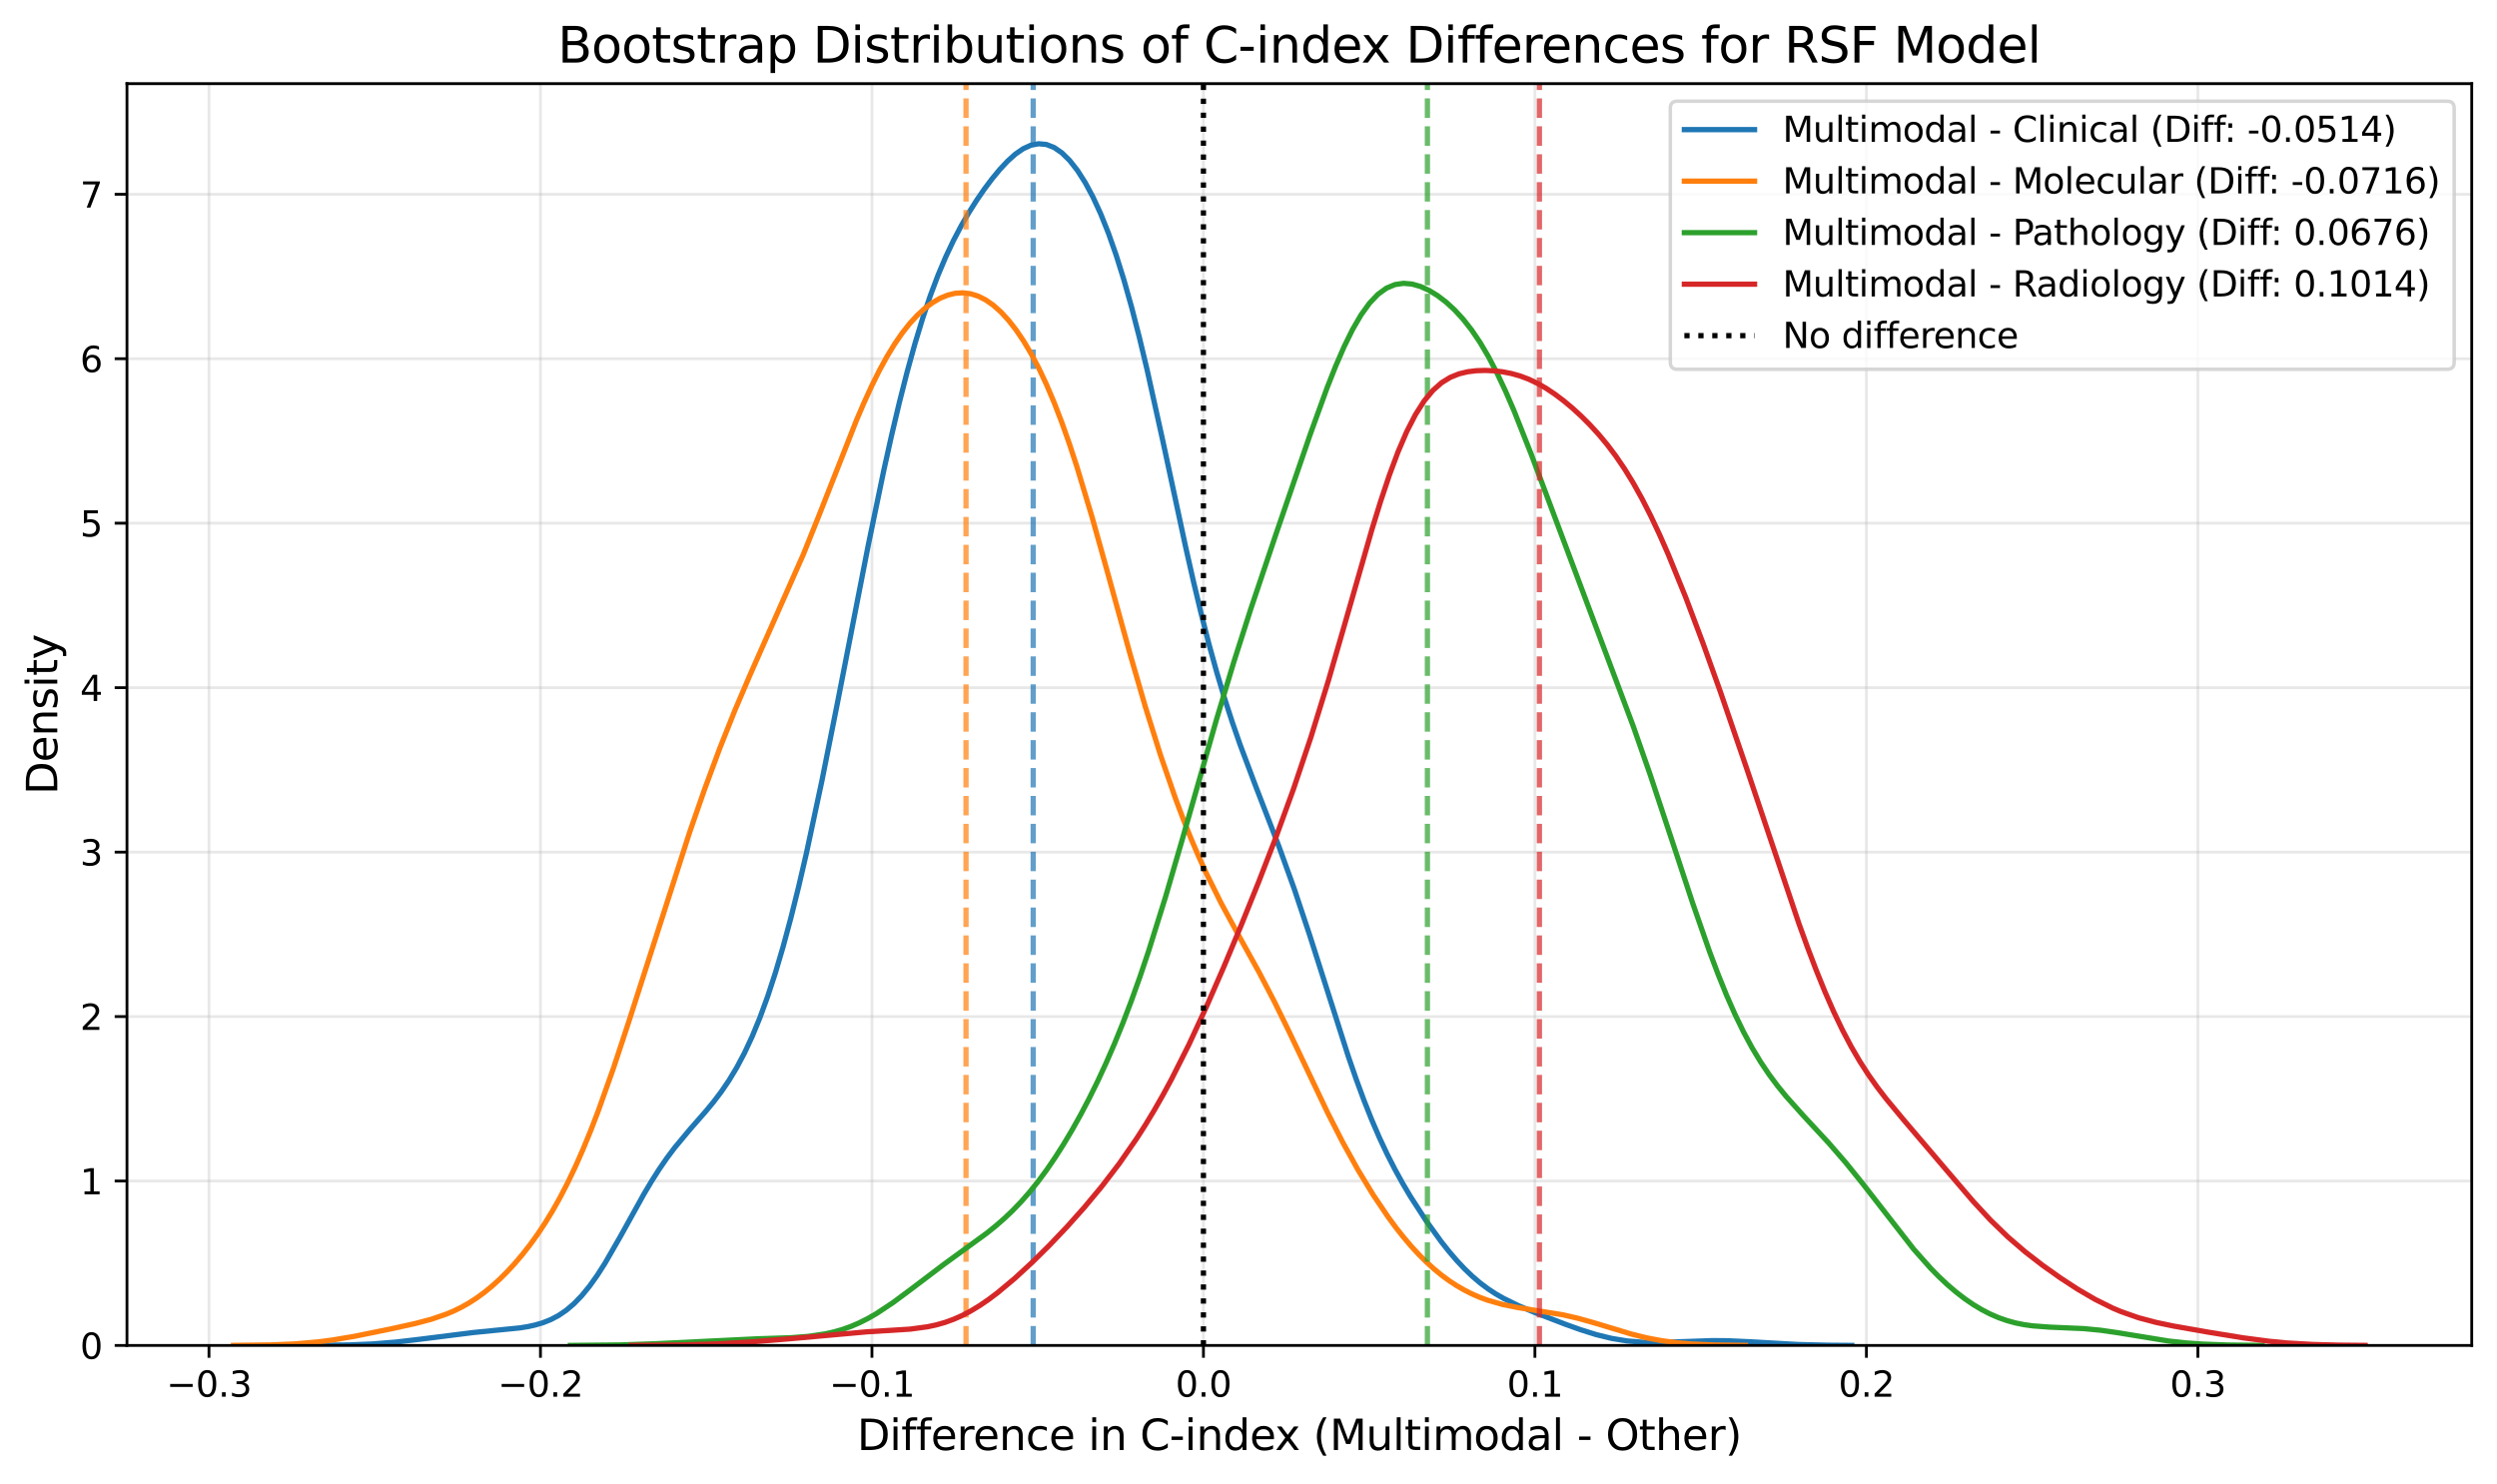 <?xml version="1.0" encoding="utf-8" standalone="no"?>
<!DOCTYPE svg PUBLIC "-//W3C//DTD SVG 1.1//EN"
  "http://www.w3.org/Graphics/SVG/1.1/DTD/svg11.dtd">
<svg xmlns:xlink="http://www.w3.org/1999/xlink" width="711.426pt" height="422.89pt" viewBox="0 0 711.426 422.89" xmlns="http://www.w3.org/2000/svg" version="1.1">
 <defs>
  <style type="text/css">*{stroke-linejoin: round; stroke-linecap: butt}</style>
 </defs>
 <g id="figure_1">
  <g id="patch_1">
   <path d="M 0 422.89 
L 711.426 422.89 
L 711.426 0 
L 0 0 
z
" style="fill: #ffffff"/>
  </g>
  <g id="axes_1">
   <g id="patch_2">
    <path d="M 36.176 383.398 
L 704.226 383.398 
L 704.226 23.838 
L 36.176 23.838 
z
" style="fill: #ffffff"/>
   </g>
   <g id="matplotlib.axis_1">
    <g id="xtick_1">
     <g id="line2d_1">
      <path d="M 59.54 383.398 
L 59.54 23.838 
" clip-path="url(#p2c853fc419)" style="fill: none; stroke: #b0b0b0; stroke-opacity: 0.3; stroke-width: 0.8; stroke-linecap: square"/>
     </g>
     <g id="line2d_2">
      <defs>
       <path id="mb06fd110f5" d="M 0 0 
L 0 3.5 
" style="stroke: #000000; stroke-width: 0.8"/>
      </defs>
      <g>
       <use xlink:href="#mb06fd110f5" x="59.54" y="383.398" style="stroke: #000000; stroke-width: 0.8"/>
      </g>
     </g>
     <g id="text_1">
      <!-- −0.3 -->
      <g transform="translate(47.399 397.996) scale(0.1 -0.1)">
       <defs>
        <path id="DejaVuSans-2212" d="M 678 2272 
L 4684 2272 
L 4684 1741 
L 678 1741 
L 678 2272 
z
" transform="scale(0.016)"/>
        <path id="DejaVuSans-30" d="M 2034 4250 
Q 1547 4250 1301 3770 
Q 1056 3291 1056 2328 
Q 1056 1369 1301 889 
Q 1547 409 2034 409 
Q 2525 409 2770 889 
Q 3016 1369 3016 2328 
Q 3016 3291 2770 3770 
Q 2525 4250 2034 4250 
z
M 2034 4750 
Q 2819 4750 3233 4129 
Q 3647 3509 3647 2328 
Q 3647 1150 3233 529 
Q 2819 -91 2034 -91 
Q 1250 -91 836 529 
Q 422 1150 422 2328 
Q 422 3509 836 4129 
Q 1250 4750 2034 4750 
z
" transform="scale(0.016)"/>
        <path id="DejaVuSans-2e" d="M 684 794 
L 1344 794 
L 1344 0 
L 684 0 
L 684 794 
z
" transform="scale(0.016)"/>
        <path id="DejaVuSans-33" d="M 2597 2516 
Q 3050 2419 3304 2112 
Q 3559 1806 3559 1356 
Q 3559 666 3084 287 
Q 2609 -91 1734 -91 
Q 1441 -91 1130 -33 
Q 819 25 488 141 
L 488 750 
Q 750 597 1062 519 
Q 1375 441 1716 441 
Q 2309 441 2620 675 
Q 2931 909 2931 1356 
Q 2931 1769 2642 2001 
Q 2353 2234 1838 2234 
L 1294 2234 
L 1294 2753 
L 1863 2753 
Q 2328 2753 2575 2939 
Q 2822 3125 2822 3475 
Q 2822 3834 2567 4026 
Q 2313 4219 1838 4219 
Q 1578 4219 1281 4162 
Q 984 4106 628 3988 
L 628 4550 
Q 988 4650 1302 4700 
Q 1616 4750 1894 4750 
Q 2613 4750 3031 4423 
Q 3450 4097 3450 3541 
Q 3450 3153 3228 2886 
Q 3006 2619 2597 2516 
z
" transform="scale(0.016)"/>
       </defs>
       <use xlink:href="#DejaVuSans-2212"/>
       <use xlink:href="#DejaVuSans-30" transform="translate(83.789 0)"/>
       <use xlink:href="#DejaVuSans-2e" transform="translate(147.412 0)"/>
       <use xlink:href="#DejaVuSans-33" transform="translate(179.199 0)"/>
      </g>
     </g>
    </g>
    <g id="xtick_2">
     <g id="line2d_3">
      <path d="M 153.985 383.398 
L 153.985 23.838 
" clip-path="url(#p2c853fc419)" style="fill: none; stroke: #b0b0b0; stroke-opacity: 0.3; stroke-width: 0.8; stroke-linecap: square"/>
     </g>
     <g id="line2d_4">
      <g>
       <use xlink:href="#mb06fd110f5" x="153.985" y="383.398" style="stroke: #000000; stroke-width: 0.8"/>
      </g>
     </g>
     <g id="text_2">
      <!-- −0.2 -->
      <g transform="translate(141.843 397.996) scale(0.1 -0.1)">
       <defs>
        <path id="DejaVuSans-32" d="M 1228 531 
L 3431 531 
L 3431 0 
L 469 0 
L 469 531 
Q 828 903 1448 1529 
Q 2069 2156 2228 2338 
Q 2531 2678 2651 2914 
Q 2772 3150 2772 3378 
Q 2772 3750 2511 3984 
Q 2250 4219 1831 4219 
Q 1534 4219 1204 4116 
Q 875 4013 500 3803 
L 500 4441 
Q 881 4594 1212 4672 
Q 1544 4750 1819 4750 
Q 2544 4750 2975 4387 
Q 3406 4025 3406 3419 
Q 3406 3131 3298 2873 
Q 3191 2616 2906 2266 
Q 2828 2175 2409 1742 
Q 1991 1309 1228 531 
z
" transform="scale(0.016)"/>
       </defs>
       <use xlink:href="#DejaVuSans-2212"/>
       <use xlink:href="#DejaVuSans-30" transform="translate(83.789 0)"/>
       <use xlink:href="#DejaVuSans-2e" transform="translate(147.412 0)"/>
       <use xlink:href="#DejaVuSans-32" transform="translate(179.199 0)"/>
      </g>
     </g>
    </g>
    <g id="xtick_3">
     <g id="line2d_5">
      <path d="M 248.429 383.398 
L 248.429 23.838 
" clip-path="url(#p2c853fc419)" style="fill: none; stroke: #b0b0b0; stroke-opacity: 0.3; stroke-width: 0.8; stroke-linecap: square"/>
     </g>
     <g id="line2d_6">
      <g>
       <use xlink:href="#mb06fd110f5" x="248.429" y="383.398" style="stroke: #000000; stroke-width: 0.8"/>
      </g>
     </g>
     <g id="text_3">
      <!-- −0.1 -->
      <g transform="translate(236.288 397.996) scale(0.1 -0.1)">
       <defs>
        <path id="DejaVuSans-31" d="M 794 531 
L 1825 531 
L 1825 4091 
L 703 3866 
L 703 4441 
L 1819 4666 
L 2450 4666 
L 2450 531 
L 3481 531 
L 3481 0 
L 794 0 
L 794 531 
z
" transform="scale(0.016)"/>
       </defs>
       <use xlink:href="#DejaVuSans-2212"/>
       <use xlink:href="#DejaVuSans-30" transform="translate(83.789 0)"/>
       <use xlink:href="#DejaVuSans-2e" transform="translate(147.412 0)"/>
       <use xlink:href="#DejaVuSans-31" transform="translate(179.199 0)"/>
      </g>
     </g>
    </g>
    <g id="xtick_4">
     <g id="line2d_7">
      <path d="M 342.873 383.398 
L 342.873 23.838 
" clip-path="url(#p2c853fc419)" style="fill: none; stroke: #b0b0b0; stroke-opacity: 0.3; stroke-width: 0.8; stroke-linecap: square"/>
     </g>
     <g id="line2d_8">
      <g>
       <use xlink:href="#mb06fd110f5" x="342.873" y="383.398" style="stroke: #000000; stroke-width: 0.8"/>
      </g>
     </g>
     <g id="text_4">
      <!-- 0.0 -->
      <g transform="translate(334.922 397.996) scale(0.1 -0.1)">
       <use xlink:href="#DejaVuSans-30"/>
       <use xlink:href="#DejaVuSans-2e" transform="translate(63.623 0)"/>
       <use xlink:href="#DejaVuSans-30" transform="translate(95.41 0)"/>
      </g>
     </g>
    </g>
    <g id="xtick_5">
     <g id="line2d_9">
      <path d="M 437.317 383.398 
L 437.317 23.838 
" clip-path="url(#p2c853fc419)" style="fill: none; stroke: #b0b0b0; stroke-opacity: 0.3; stroke-width: 0.8; stroke-linecap: square"/>
     </g>
     <g id="line2d_10">
      <g>
       <use xlink:href="#mb06fd110f5" x="437.317" y="383.398" style="stroke: #000000; stroke-width: 0.8"/>
      </g>
     </g>
     <g id="text_5">
      <!-- 0.1 -->
      <g transform="translate(429.366 397.996) scale(0.1 -0.1)">
       <use xlink:href="#DejaVuSans-30"/>
       <use xlink:href="#DejaVuSans-2e" transform="translate(63.623 0)"/>
       <use xlink:href="#DejaVuSans-31" transform="translate(95.41 0)"/>
      </g>
     </g>
    </g>
    <g id="xtick_6">
     <g id="line2d_11">
      <path d="M 531.762 383.398 
L 531.762 23.838 
" clip-path="url(#p2c853fc419)" style="fill: none; stroke: #b0b0b0; stroke-opacity: 0.3; stroke-width: 0.8; stroke-linecap: square"/>
     </g>
     <g id="line2d_12">
      <g>
       <use xlink:href="#mb06fd110f5" x="531.762" y="383.398" style="stroke: #000000; stroke-width: 0.8"/>
      </g>
     </g>
     <g id="text_6">
      <!-- 0.2 -->
      <g transform="translate(523.81 397.996) scale(0.1 -0.1)">
       <use xlink:href="#DejaVuSans-30"/>
       <use xlink:href="#DejaVuSans-2e" transform="translate(63.623 0)"/>
       <use xlink:href="#DejaVuSans-32" transform="translate(95.41 0)"/>
      </g>
     </g>
    </g>
    <g id="xtick_7">
     <g id="line2d_13">
      <path d="M 626.206 383.398 
L 626.206 23.838 
" clip-path="url(#p2c853fc419)" style="fill: none; stroke: #b0b0b0; stroke-opacity: 0.3; stroke-width: 0.8; stroke-linecap: square"/>
     </g>
     <g id="line2d_14">
      <g>
       <use xlink:href="#mb06fd110f5" x="626.206" y="383.398" style="stroke: #000000; stroke-width: 0.8"/>
      </g>
     </g>
     <g id="text_7">
      <!-- 0.3 -->
      <g transform="translate(618.254 397.996) scale(0.1 -0.1)">
       <use xlink:href="#DejaVuSans-30"/>
       <use xlink:href="#DejaVuSans-2e" transform="translate(63.623 0)"/>
       <use xlink:href="#DejaVuSans-33" transform="translate(95.41 0)"/>
      </g>
     </g>
    </g>
    <g id="text_8">
     <!-- Difference in C-index (Multimodal - Other) -->
     <g transform="translate(244.19 413.194) scale(0.12 -0.12)">
      <defs>
       <path id="DejaVuSans-44" d="M 1259 4147 
L 1259 519 
L 2022 519 
Q 2988 519 3436 956 
Q 3884 1394 3884 2338 
Q 3884 3275 3436 3711 
Q 2988 4147 2022 4147 
L 1259 4147 
z
M 628 4666 
L 1925 4666 
Q 3281 4666 3915 4102 
Q 4550 3538 4550 2338 
Q 4550 1131 3912 565 
Q 3275 0 1925 0 
L 628 0 
L 628 4666 
z
" transform="scale(0.016)"/>
       <path id="DejaVuSans-69" d="M 603 3500 
L 1178 3500 
L 1178 0 
L 603 0 
L 603 3500 
z
M 603 4863 
L 1178 4863 
L 1178 4134 
L 603 4134 
L 603 4863 
z
" transform="scale(0.016)"/>
       <path id="DejaVuSans-66" d="M 2375 4863 
L 2375 4384 
L 1825 4384 
Q 1516 4384 1395 4259 
Q 1275 4134 1275 3809 
L 1275 3500 
L 2222 3500 
L 2222 3053 
L 1275 3053 
L 1275 0 
L 697 0 
L 697 3053 
L 147 3053 
L 147 3500 
L 697 3500 
L 697 3744 
Q 697 4328 969 4595 
Q 1241 4863 1831 4863 
L 2375 4863 
z
" transform="scale(0.016)"/>
       <path id="DejaVuSans-65" d="M 3597 1894 
L 3597 1613 
L 953 1613 
Q 991 1019 1311 708 
Q 1631 397 2203 397 
Q 2534 397 2845 478 
Q 3156 559 3463 722 
L 3463 178 
Q 3153 47 2828 -22 
Q 2503 -91 2169 -91 
Q 1331 -91 842 396 
Q 353 884 353 1716 
Q 353 2575 817 3079 
Q 1281 3584 2069 3584 
Q 2775 3584 3186 3129 
Q 3597 2675 3597 1894 
z
M 3022 2063 
Q 3016 2534 2758 2815 
Q 2500 3097 2075 3097 
Q 1594 3097 1305 2825 
Q 1016 2553 972 2059 
L 3022 2063 
z
" transform="scale(0.016)"/>
       <path id="DejaVuSans-72" d="M 2631 2963 
Q 2534 3019 2420 3045 
Q 2306 3072 2169 3072 
Q 1681 3072 1420 2755 
Q 1159 2438 1159 1844 
L 1159 0 
L 581 0 
L 581 3500 
L 1159 3500 
L 1159 2956 
Q 1341 3275 1631 3429 
Q 1922 3584 2338 3584 
Q 2397 3584 2469 3576 
Q 2541 3569 2628 3553 
L 2631 2963 
z
" transform="scale(0.016)"/>
       <path id="DejaVuSans-6e" d="M 3513 2113 
L 3513 0 
L 2938 0 
L 2938 2094 
Q 2938 2591 2744 2837 
Q 2550 3084 2163 3084 
Q 1697 3084 1428 2787 
Q 1159 2491 1159 1978 
L 1159 0 
L 581 0 
L 581 3500 
L 1159 3500 
L 1159 2956 
Q 1366 3272 1645 3428 
Q 1925 3584 2291 3584 
Q 2894 3584 3203 3211 
Q 3513 2838 3513 2113 
z
" transform="scale(0.016)"/>
       <path id="DejaVuSans-63" d="M 3122 3366 
L 3122 2828 
Q 2878 2963 2633 3030 
Q 2388 3097 2138 3097 
Q 1578 3097 1268 2742 
Q 959 2388 959 1747 
Q 959 1106 1268 751 
Q 1578 397 2138 397 
Q 2388 397 2633 464 
Q 2878 531 3122 666 
L 3122 134 
Q 2881 22 2623 -34 
Q 2366 -91 2075 -91 
Q 1284 -91 818 406 
Q 353 903 353 1747 
Q 353 2603 823 3093 
Q 1294 3584 2113 3584 
Q 2378 3584 2631 3529 
Q 2884 3475 3122 3366 
z
" transform="scale(0.016)"/>
       <path id="DejaVuSans-20" transform="scale(0.016)"/>
       <path id="DejaVuSans-43" d="M 4122 4306 
L 4122 3641 
Q 3803 3938 3442 4084 
Q 3081 4231 2675 4231 
Q 1875 4231 1450 3742 
Q 1025 3253 1025 2328 
Q 1025 1406 1450 917 
Q 1875 428 2675 428 
Q 3081 428 3442 575 
Q 3803 722 4122 1019 
L 4122 359 
Q 3791 134 3420 21 
Q 3050 -91 2638 -91 
Q 1578 -91 968 557 
Q 359 1206 359 2328 
Q 359 3453 968 4101 
Q 1578 4750 2638 4750 
Q 3056 4750 3426 4639 
Q 3797 4528 4122 4306 
z
" transform="scale(0.016)"/>
       <path id="DejaVuSans-2d" d="M 313 2009 
L 1997 2009 
L 1997 1497 
L 313 1497 
L 313 2009 
z
" transform="scale(0.016)"/>
       <path id="DejaVuSans-64" d="M 2906 2969 
L 2906 4863 
L 3481 4863 
L 3481 0 
L 2906 0 
L 2906 525 
Q 2725 213 2448 61 
Q 2172 -91 1784 -91 
Q 1150 -91 751 415 
Q 353 922 353 1747 
Q 353 2572 751 3078 
Q 1150 3584 1784 3584 
Q 2172 3584 2448 3432 
Q 2725 3281 2906 2969 
z
M 947 1747 
Q 947 1113 1208 752 
Q 1469 391 1925 391 
Q 2381 391 2643 752 
Q 2906 1113 2906 1747 
Q 2906 2381 2643 2742 
Q 2381 3103 1925 3103 
Q 1469 3103 1208 2742 
Q 947 2381 947 1747 
z
" transform="scale(0.016)"/>
       <path id="DejaVuSans-78" d="M 3513 3500 
L 2247 1797 
L 3578 0 
L 2900 0 
L 1881 1375 
L 863 0 
L 184 0 
L 1544 1831 
L 300 3500 
L 978 3500 
L 1906 2253 
L 2834 3500 
L 3513 3500 
z
" transform="scale(0.016)"/>
       <path id="DejaVuSans-28" d="M 1984 4856 
Q 1566 4138 1362 3434 
Q 1159 2731 1159 2009 
Q 1159 1288 1364 580 
Q 1569 -128 1984 -844 
L 1484 -844 
Q 1016 -109 783 600 
Q 550 1309 550 2009 
Q 550 2706 781 3412 
Q 1013 4119 1484 4856 
L 1984 4856 
z
" transform="scale(0.016)"/>
       <path id="DejaVuSans-4d" d="M 628 4666 
L 1569 4666 
L 2759 1491 
L 3956 4666 
L 4897 4666 
L 4897 0 
L 4281 0 
L 4281 4097 
L 3078 897 
L 2444 897 
L 1241 4097 
L 1241 0 
L 628 0 
L 628 4666 
z
" transform="scale(0.016)"/>
       <path id="DejaVuSans-75" d="M 544 1381 
L 544 3500 
L 1119 3500 
L 1119 1403 
Q 1119 906 1312 657 
Q 1506 409 1894 409 
Q 2359 409 2629 706 
Q 2900 1003 2900 1516 
L 2900 3500 
L 3475 3500 
L 3475 0 
L 2900 0 
L 2900 538 
Q 2691 219 2414 64 
Q 2138 -91 1772 -91 
Q 1169 -91 856 284 
Q 544 659 544 1381 
z
M 1991 3584 
L 1991 3584 
z
" transform="scale(0.016)"/>
       <path id="DejaVuSans-6c" d="M 603 4863 
L 1178 4863 
L 1178 0 
L 603 0 
L 603 4863 
z
" transform="scale(0.016)"/>
       <path id="DejaVuSans-74" d="M 1172 4494 
L 1172 3500 
L 2356 3500 
L 2356 3053 
L 1172 3053 
L 1172 1153 
Q 1172 725 1289 603 
Q 1406 481 1766 481 
L 2356 481 
L 2356 0 
L 1766 0 
Q 1100 0 847 248 
Q 594 497 594 1153 
L 594 3053 
L 172 3053 
L 172 3500 
L 594 3500 
L 594 4494 
L 1172 4494 
z
" transform="scale(0.016)"/>
       <path id="DejaVuSans-6d" d="M 3328 2828 
Q 3544 3216 3844 3400 
Q 4144 3584 4550 3584 
Q 5097 3584 5394 3201 
Q 5691 2819 5691 2113 
L 5691 0 
L 5113 0 
L 5113 2094 
Q 5113 2597 4934 2840 
Q 4756 3084 4391 3084 
Q 3944 3084 3684 2787 
Q 3425 2491 3425 1978 
L 3425 0 
L 2847 0 
L 2847 2094 
Q 2847 2600 2669 2842 
Q 2491 3084 2119 3084 
Q 1678 3084 1418 2786 
Q 1159 2488 1159 1978 
L 1159 0 
L 581 0 
L 581 3500 
L 1159 3500 
L 1159 2956 
Q 1356 3278 1631 3431 
Q 1906 3584 2284 3584 
Q 2666 3584 2933 3390 
Q 3200 3197 3328 2828 
z
" transform="scale(0.016)"/>
       <path id="DejaVuSans-6f" d="M 1959 3097 
Q 1497 3097 1228 2736 
Q 959 2375 959 1747 
Q 959 1119 1226 758 
Q 1494 397 1959 397 
Q 2419 397 2687 759 
Q 2956 1122 2956 1747 
Q 2956 2369 2687 2733 
Q 2419 3097 1959 3097 
z
M 1959 3584 
Q 2709 3584 3137 3096 
Q 3566 2609 3566 1747 
Q 3566 888 3137 398 
Q 2709 -91 1959 -91 
Q 1206 -91 779 398 
Q 353 888 353 1747 
Q 353 2609 779 3096 
Q 1206 3584 1959 3584 
z
" transform="scale(0.016)"/>
       <path id="DejaVuSans-61" d="M 2194 1759 
Q 1497 1759 1228 1600 
Q 959 1441 959 1056 
Q 959 750 1161 570 
Q 1363 391 1709 391 
Q 2188 391 2477 730 
Q 2766 1069 2766 1631 
L 2766 1759 
L 2194 1759 
z
M 3341 1997 
L 3341 0 
L 2766 0 
L 2766 531 
Q 2569 213 2275 61 
Q 1981 -91 1556 -91 
Q 1019 -91 701 211 
Q 384 513 384 1019 
Q 384 1609 779 1909 
Q 1175 2209 1959 2209 
L 2766 2209 
L 2766 2266 
Q 2766 2663 2505 2880 
Q 2244 3097 1772 3097 
Q 1472 3097 1187 3025 
Q 903 2953 641 2809 
L 641 3341 
Q 956 3463 1253 3523 
Q 1550 3584 1831 3584 
Q 2591 3584 2966 3190 
Q 3341 2797 3341 1997 
z
" transform="scale(0.016)"/>
       <path id="DejaVuSans-4f" d="M 2522 4238 
Q 1834 4238 1429 3725 
Q 1025 3213 1025 2328 
Q 1025 1447 1429 934 
Q 1834 422 2522 422 
Q 3209 422 3611 934 
Q 4013 1447 4013 2328 
Q 4013 3213 3611 3725 
Q 3209 4238 2522 4238 
z
M 2522 4750 
Q 3503 4750 4090 4092 
Q 4678 3434 4678 2328 
Q 4678 1225 4090 567 
Q 3503 -91 2522 -91 
Q 1538 -91 948 565 
Q 359 1222 359 2328 
Q 359 3434 948 4092 
Q 1538 4750 2522 4750 
z
" transform="scale(0.016)"/>
       <path id="DejaVuSans-68" d="M 3513 2113 
L 3513 0 
L 2938 0 
L 2938 2094 
Q 2938 2591 2744 2837 
Q 2550 3084 2163 3084 
Q 1697 3084 1428 2787 
Q 1159 2491 1159 1978 
L 1159 0 
L 581 0 
L 581 4863 
L 1159 4863 
L 1159 2956 
Q 1366 3272 1645 3428 
Q 1925 3584 2291 3584 
Q 2894 3584 3203 3211 
Q 3513 2838 3513 2113 
z
" transform="scale(0.016)"/>
       <path id="DejaVuSans-29" d="M 513 4856 
L 1013 4856 
Q 1481 4119 1714 3412 
Q 1947 2706 1947 2009 
Q 1947 1309 1714 600 
Q 1481 -109 1013 -844 
L 513 -844 
Q 928 -128 1133 580 
Q 1338 1288 1338 2009 
Q 1338 2731 1133 3434 
Q 928 4138 513 4856 
z
" transform="scale(0.016)"/>
      </defs>
      <use xlink:href="#DejaVuSans-44"/>
      <use xlink:href="#DejaVuSans-69" transform="translate(77.002 0)"/>
      <use xlink:href="#DejaVuSans-66" transform="translate(104.785 0)"/>
      <use xlink:href="#DejaVuSans-66" transform="translate(139.99 0)"/>
      <use xlink:href="#DejaVuSans-65" transform="translate(175.195 0)"/>
      <use xlink:href="#DejaVuSans-72" transform="translate(236.719 0)"/>
      <use xlink:href="#DejaVuSans-65" transform="translate(275.582 0)"/>
      <use xlink:href="#DejaVuSans-6e" transform="translate(337.105 0)"/>
      <use xlink:href="#DejaVuSans-63" transform="translate(400.484 0)"/>
      <use xlink:href="#DejaVuSans-65" transform="translate(455.465 0)"/>
      <use xlink:href="#DejaVuSans-20" transform="translate(516.988 0)"/>
      <use xlink:href="#DejaVuSans-69" transform="translate(548.775 0)"/>
      <use xlink:href="#DejaVuSans-6e" transform="translate(576.559 0)"/>
      <use xlink:href="#DejaVuSans-20" transform="translate(639.938 0)"/>
      <use xlink:href="#DejaVuSans-43" transform="translate(671.725 0)"/>
      <use xlink:href="#DejaVuSans-2d" transform="translate(741.549 0)"/>
      <use xlink:href="#DejaVuSans-69" transform="translate(777.633 0)"/>
      <use xlink:href="#DejaVuSans-6e" transform="translate(805.416 0)"/>
      <use xlink:href="#DejaVuSans-64" transform="translate(868.795 0)"/>
      <use xlink:href="#DejaVuSans-65" transform="translate(932.271 0)"/>
      <use xlink:href="#DejaVuSans-78" transform="translate(992.045 0)"/>
      <use xlink:href="#DejaVuSans-20" transform="translate(1051.225 0)"/>
      <use xlink:href="#DejaVuSans-28" transform="translate(1083.012 0)"/>
      <use xlink:href="#DejaVuSans-4d" transform="translate(1122.025 0)"/>
      <use xlink:href="#DejaVuSans-75" transform="translate(1208.305 0)"/>
      <use xlink:href="#DejaVuSans-6c" transform="translate(1271.684 0)"/>
      <use xlink:href="#DejaVuSans-74" transform="translate(1299.467 0)"/>
      <use xlink:href="#DejaVuSans-69" transform="translate(1338.676 0)"/>
      <use xlink:href="#DejaVuSans-6d" transform="translate(1366.459 0)"/>
      <use xlink:href="#DejaVuSans-6f" transform="translate(1463.871 0)"/>
      <use xlink:href="#DejaVuSans-64" transform="translate(1525.053 0)"/>
      <use xlink:href="#DejaVuSans-61" transform="translate(1588.529 0)"/>
      <use xlink:href="#DejaVuSans-6c" transform="translate(1649.809 0)"/>
      <use xlink:href="#DejaVuSans-20" transform="translate(1677.592 0)"/>
      <use xlink:href="#DejaVuSans-2d" transform="translate(1709.379 0)"/>
      <use xlink:href="#DejaVuSans-20" transform="translate(1745.463 0)"/>
      <use xlink:href="#DejaVuSans-4f" transform="translate(1777.25 0)"/>
      <use xlink:href="#DejaVuSans-74" transform="translate(1855.961 0)"/>
      <use xlink:href="#DejaVuSans-68" transform="translate(1895.17 0)"/>
      <use xlink:href="#DejaVuSans-65" transform="translate(1958.549 0)"/>
      <use xlink:href="#DejaVuSans-72" transform="translate(2020.072 0)"/>
      <use xlink:href="#DejaVuSans-29" transform="translate(2061.186 0)"/>
     </g>
    </g>
   </g>
   <g id="matplotlib.axis_2">
    <g id="ytick_1">
     <g id="line2d_15">
      <path d="M 36.176 383.398 
L 704.226 383.398 
" clip-path="url(#p2c853fc419)" style="fill: none; stroke: #b0b0b0; stroke-opacity: 0.3; stroke-width: 0.8; stroke-linecap: square"/>
     </g>
     <g id="line2d_16">
      <defs>
       <path id="m4d6da80ae3" d="M 0 0 
L -3.5 0 
" style="stroke: #000000; stroke-width: 0.8"/>
      </defs>
      <g>
       <use xlink:href="#m4d6da80ae3" x="36.176" y="383.398" style="stroke: #000000; stroke-width: 0.8"/>
      </g>
     </g>
     <g id="text_9">
      <!-- 0 -->
      <g transform="translate(22.814 387.197) scale(0.1 -0.1)">
       <use xlink:href="#DejaVuSans-30"/>
      </g>
     </g>
    </g>
    <g id="ytick_2">
     <g id="line2d_17">
      <path d="M 36.176 336.536 
L 704.226 336.536 
" clip-path="url(#p2c853fc419)" style="fill: none; stroke: #b0b0b0; stroke-opacity: 0.3; stroke-width: 0.8; stroke-linecap: square"/>
     </g>
     <g id="line2d_18">
      <g>
       <use xlink:href="#m4d6da80ae3" x="36.176" y="336.536" style="stroke: #000000; stroke-width: 0.8"/>
      </g>
     </g>
     <g id="text_10">
      <!-- 1 -->
      <g transform="translate(22.814 340.335) scale(0.1 -0.1)">
       <use xlink:href="#DejaVuSans-31"/>
      </g>
     </g>
    </g>
    <g id="ytick_3">
     <g id="line2d_19">
      <path d="M 36.176 289.674 
L 704.226 289.674 
" clip-path="url(#p2c853fc419)" style="fill: none; stroke: #b0b0b0; stroke-opacity: 0.3; stroke-width: 0.8; stroke-linecap: square"/>
     </g>
     <g id="line2d_20">
      <g>
       <use xlink:href="#m4d6da80ae3" x="36.176" y="289.674" style="stroke: #000000; stroke-width: 0.8"/>
      </g>
     </g>
     <g id="text_11">
      <!-- 2 -->
      <g transform="translate(22.814 293.473) scale(0.1 -0.1)">
       <use xlink:href="#DejaVuSans-32"/>
      </g>
     </g>
    </g>
    <g id="ytick_4">
     <g id="line2d_21">
      <path d="M 36.176 242.811 
L 704.226 242.811 
" clip-path="url(#p2c853fc419)" style="fill: none; stroke: #b0b0b0; stroke-opacity: 0.3; stroke-width: 0.8; stroke-linecap: square"/>
     </g>
     <g id="line2d_22">
      <g>
       <use xlink:href="#m4d6da80ae3" x="36.176" y="242.811" style="stroke: #000000; stroke-width: 0.8"/>
      </g>
     </g>
     <g id="text_12">
      <!-- 3 -->
      <g transform="translate(22.814 246.611) scale(0.1 -0.1)">
       <use xlink:href="#DejaVuSans-33"/>
      </g>
     </g>
    </g>
    <g id="ytick_5">
     <g id="line2d_23">
      <path d="M 36.176 195.949 
L 704.226 195.949 
" clip-path="url(#p2c853fc419)" style="fill: none; stroke: #b0b0b0; stroke-opacity: 0.3; stroke-width: 0.8; stroke-linecap: square"/>
     </g>
     <g id="line2d_24">
      <g>
       <use xlink:href="#m4d6da80ae3" x="36.176" y="195.949" style="stroke: #000000; stroke-width: 0.8"/>
      </g>
     </g>
     <g id="text_13">
      <!-- 4 -->
      <g transform="translate(22.814 199.749) scale(0.1 -0.1)">
       <defs>
        <path id="DejaVuSans-34" d="M 2419 4116 
L 825 1625 
L 2419 1625 
L 2419 4116 
z
M 2253 4666 
L 3047 4666 
L 3047 1625 
L 3713 1625 
L 3713 1100 
L 3047 1100 
L 3047 0 
L 2419 0 
L 2419 1100 
L 313 1100 
L 313 1709 
L 2253 4666 
z
" transform="scale(0.016)"/>
       </defs>
       <use xlink:href="#DejaVuSans-34"/>
      </g>
     </g>
    </g>
    <g id="ytick_6">
     <g id="line2d_25">
      <path d="M 36.176 149.087 
L 704.226 149.087 
" clip-path="url(#p2c853fc419)" style="fill: none; stroke: #b0b0b0; stroke-opacity: 0.3; stroke-width: 0.8; stroke-linecap: square"/>
     </g>
     <g id="line2d_26">
      <g>
       <use xlink:href="#m4d6da80ae3" x="36.176" y="149.087" style="stroke: #000000; stroke-width: 0.8"/>
      </g>
     </g>
     <g id="text_14">
      <!-- 5 -->
      <g transform="translate(22.814 152.886) scale(0.1 -0.1)">
       <defs>
        <path id="DejaVuSans-35" d="M 691 4666 
L 3169 4666 
L 3169 4134 
L 1269 4134 
L 1269 2991 
Q 1406 3038 1543 3061 
Q 1681 3084 1819 3084 
Q 2600 3084 3056 2656 
Q 3513 2228 3513 1497 
Q 3513 744 3044 326 
Q 2575 -91 1722 -91 
Q 1428 -91 1123 -41 
Q 819 9 494 109 
L 494 744 
Q 775 591 1075 516 
Q 1375 441 1709 441 
Q 2250 441 2565 725 
Q 2881 1009 2881 1497 
Q 2881 1984 2565 2268 
Q 2250 2553 1709 2553 
Q 1456 2553 1204 2497 
Q 953 2441 691 2322 
L 691 4666 
z
" transform="scale(0.016)"/>
       </defs>
       <use xlink:href="#DejaVuSans-35"/>
      </g>
     </g>
    </g>
    <g id="ytick_7">
     <g id="line2d_27">
      <path d="M 36.176 102.225 
L 704.226 102.225 
" clip-path="url(#p2c853fc419)" style="fill: none; stroke: #b0b0b0; stroke-opacity: 0.3; stroke-width: 0.8; stroke-linecap: square"/>
     </g>
     <g id="line2d_28">
      <g>
       <use xlink:href="#m4d6da80ae3" x="36.176" y="102.225" style="stroke: #000000; stroke-width: 0.8"/>
      </g>
     </g>
     <g id="text_15">
      <!-- 6 -->
      <g transform="translate(22.814 106.024) scale(0.1 -0.1)">
       <defs>
        <path id="DejaVuSans-36" d="M 2113 2584 
Q 1688 2584 1439 2293 
Q 1191 2003 1191 1497 
Q 1191 994 1439 701 
Q 1688 409 2113 409 
Q 2538 409 2786 701 
Q 3034 994 3034 1497 
Q 3034 2003 2786 2293 
Q 2538 2584 2113 2584 
z
M 3366 4563 
L 3366 3988 
Q 3128 4100 2886 4159 
Q 2644 4219 2406 4219 
Q 1781 4219 1451 3797 
Q 1122 3375 1075 2522 
Q 1259 2794 1537 2939 
Q 1816 3084 2150 3084 
Q 2853 3084 3261 2657 
Q 3669 2231 3669 1497 
Q 3669 778 3244 343 
Q 2819 -91 2113 -91 
Q 1303 -91 875 529 
Q 447 1150 447 2328 
Q 447 3434 972 4092 
Q 1497 4750 2381 4750 
Q 2619 4750 2861 4703 
Q 3103 4656 3366 4563 
z
" transform="scale(0.016)"/>
       </defs>
       <use xlink:href="#DejaVuSans-36"/>
      </g>
     </g>
    </g>
    <g id="ytick_8">
     <g id="line2d_29">
      <path d="M 36.176 55.363 
L 704.226 55.363 
" clip-path="url(#p2c853fc419)" style="fill: none; stroke: #b0b0b0; stroke-opacity: 0.3; stroke-width: 0.8; stroke-linecap: square"/>
     </g>
     <g id="line2d_30">
      <g>
       <use xlink:href="#m4d6da80ae3" x="36.176" y="55.363" style="stroke: #000000; stroke-width: 0.8"/>
      </g>
     </g>
     <g id="text_16">
      <!-- 7 -->
      <g transform="translate(22.814 59.162) scale(0.1 -0.1)">
       <defs>
        <path id="DejaVuSans-37" d="M 525 4666 
L 3525 4666 
L 3525 4397 
L 1831 0 
L 1172 0 
L 2766 4134 
L 525 4134 
L 525 4666 
z
" transform="scale(0.016)"/>
       </defs>
       <use xlink:href="#DejaVuSans-37"/>
      </g>
     </g>
    </g>
    <g id="text_17">
     <!-- Density -->
     <g transform="translate(16.318 226.428) rotate(-90) scale(0.12 -0.12)">
      <defs>
       <path id="DejaVuSans-73" d="M 2834 3397 
L 2834 2853 
Q 2591 2978 2328 3040 
Q 2066 3103 1784 3103 
Q 1356 3103 1142 2972 
Q 928 2841 928 2578 
Q 928 2378 1081 2264 
Q 1234 2150 1697 2047 
L 1894 2003 
Q 2506 1872 2764 1633 
Q 3022 1394 3022 966 
Q 3022 478 2636 193 
Q 2250 -91 1575 -91 
Q 1294 -91 989 -36 
Q 684 19 347 128 
L 347 722 
Q 666 556 975 473 
Q 1284 391 1588 391 
Q 1994 391 2212 530 
Q 2431 669 2431 922 
Q 2431 1156 2273 1281 
Q 2116 1406 1581 1522 
L 1381 1569 
Q 847 1681 609 1914 
Q 372 2147 372 2553 
Q 372 3047 722 3315 
Q 1072 3584 1716 3584 
Q 2034 3584 2315 3537 
Q 2597 3491 2834 3397 
z
" transform="scale(0.016)"/>
       <path id="DejaVuSans-79" d="M 2059 -325 
Q 1816 -950 1584 -1140 
Q 1353 -1331 966 -1331 
L 506 -1331 
L 506 -850 
L 844 -850 
Q 1081 -850 1212 -737 
Q 1344 -625 1503 -206 
L 1606 56 
L 191 3500 
L 800 3500 
L 1894 763 
L 2988 3500 
L 3597 3500 
L 2059 -325 
z
" transform="scale(0.016)"/>
      </defs>
      <use xlink:href="#DejaVuSans-44"/>
      <use xlink:href="#DejaVuSans-65" transform="translate(77.002 0)"/>
      <use xlink:href="#DejaVuSans-6e" transform="translate(138.525 0)"/>
      <use xlink:href="#DejaVuSans-73" transform="translate(201.904 0)"/>
      <use xlink:href="#DejaVuSans-69" transform="translate(254.004 0)"/>
      <use xlink:href="#DejaVuSans-74" transform="translate(281.787 0)"/>
      <use xlink:href="#DejaVuSans-79" transform="translate(320.996 0)"/>
     </g>
    </g>
   </g>
   <g id="line2d_31">
    <path d="M 88.543 383.382 
L 99.575 383.243 
L 106.194 382.963 
L 112.812 382.429 
L 119.431 381.65 
L 134.875 379.706 
L 148.113 378.389 
L 150.319 378.033 
L 152.526 377.552 
L 154.732 376.897 
L 156.938 376.016 
L 159.145 374.852 
L 161.351 373.352 
L 163.557 371.474 
L 165.763 369.189 
L 167.97 366.489 
L 170.176 363.392 
L 172.382 359.94 
L 176.795 352.271 
L 183.414 340.331 
L 185.62 336.62 
L 187.826 333.154 
L 190.033 329.956 
L 192.239 327.018 
L 196.651 321.728 
L 201.064 316.692 
L 203.27 314.025 
L 205.477 311.123 
L 207.683 307.89 
L 209.889 304.235 
L 212.096 300.079 
L 214.302 295.35 
L 216.508 289.99 
L 218.714 283.952 
L 220.921 277.205 
L 223.127 269.736 
L 225.333 261.552 
L 227.54 252.682 
L 229.746 243.177 
L 234.158 222.56 
L 238.571 200.443 
L 247.396 155.266 
L 251.809 134.015 
L 254.015 124.091 
L 256.221 114.753 
L 258.428 106.069 
L 260.634 98.085 
L 262.84 90.824 
L 265.046 84.279 
L 267.253 78.419 
L 269.459 73.189 
L 271.665 68.515 
L 273.872 64.315 
L 276.078 60.51 
L 278.284 57.031 
L 280.49 53.833 
L 282.697 50.895 
L 284.903 48.23 
L 287.109 45.879 
L 289.316 43.904 
L 291.522 42.378 
L 293.728 41.376 
L 295.935 40.959 
L 298.141 41.172 
L 300.347 42.036 
L 302.553 43.558 
L 304.76 45.73 
L 306.966 48.543 
L 309.172 51.998 
L 311.379 56.107 
L 313.585 60.896 
L 315.791 66.405 
L 317.997 72.671 
L 320.204 79.72 
L 322.41 87.553 
L 324.616 96.133 
L 326.823 105.378 
L 331.235 125.322 
L 337.854 156.094 
L 340.06 165.818 
L 342.267 175.026 
L 344.473 183.635 
L 346.679 191.614 
L 348.885 198.979 
L 351.092 205.789 
L 353.298 212.136 
L 357.711 223.904 
L 364.329 241.057 
L 368.742 253.286 
L 373.155 266.517 
L 384.186 301.139 
L 386.392 307.522 
L 388.599 313.513 
L 390.805 319.07 
L 393.011 324.186 
L 395.218 328.883 
L 397.424 333.203 
L 399.63 337.201 
L 401.836 340.931 
L 406.249 347.758 
L 410.662 353.868 
L 412.868 356.646 
L 415.074 359.219 
L 417.28 361.568 
L 419.487 363.683 
L 421.693 365.564 
L 423.899 367.219 
L 426.106 368.67 
L 428.312 369.944 
L 432.724 372.099 
L 437.137 373.945 
L 445.962 377.343 
L 450.375 378.923 
L 454.787 380.306 
L 459.2 381.388 
L 463.613 382.111 
L 468.025 382.478 
L 472.438 382.55 
L 479.057 382.324 
L 487.882 382.015 
L 492.294 382.051 
L 498.913 382.357 
L 512.151 383.119 
L 520.976 383.334 
L 527.595 383.382 
L 527.595 383.382 
" clip-path="url(#p2c853fc419)" style="fill: none; stroke: #1f77b4; stroke-width: 1.5; stroke-linecap: square"/>
   </g>
   <g id="line2d_32">
    <path d="M 294.375 383.398 
L 294.375 23.838 
" clip-path="url(#p2c853fc419)" style="fill: none; stroke-dasharray: 5.55,2.4; stroke-dashoffset: 0; stroke: #1f77b4; stroke-opacity: 0.7; stroke-width: 1.5"/>
   </g>
   <g id="line2d_33">
    <path d="M 66.542 383.378 
L 77.365 383.237 
L 83.859 382.961 
L 90.353 382.41 
L 94.683 381.852 
L 101.177 380.748 
L 112 378.536 
L 118.494 377.092 
L 122.823 375.944 
L 127.152 374.469 
L 129.317 373.553 
L 131.482 372.491 
L 133.646 371.267 
L 135.811 369.868 
L 137.976 368.287 
L 140.14 366.519 
L 142.305 364.562 
L 144.47 362.414 
L 146.634 360.071 
L 148.799 357.525 
L 150.964 354.764 
L 153.128 351.769 
L 155.293 348.516 
L 157.457 344.979 
L 159.622 341.129 
L 161.787 336.941 
L 163.951 332.395 
L 166.116 327.483 
L 168.281 322.205 
L 170.445 316.576 
L 174.775 304.393 
L 179.104 291.278 
L 196.421 237.342 
L 200.75 224.892 
L 205.08 213.204 
L 209.409 202.342 
L 213.738 192.223 
L 228.891 157.956 
L 233.22 147.186 
L 244.043 119.698 
L 246.208 114.661 
L 248.373 109.939 
L 250.537 105.581 
L 252.702 101.618 
L 254.867 98.065 
L 257.031 94.923 
L 259.196 92.183 
L 261.361 89.83 
L 263.525 87.852 
L 265.69 86.237 
L 267.855 84.982 
L 270.019 84.091 
L 272.184 83.573 
L 274.349 83.439 
L 276.513 83.704 
L 278.678 84.377 
L 280.843 85.467 
L 283.007 86.976 
L 285.172 88.905 
L 287.336 91.254 
L 289.501 94.026 
L 291.666 97.229 
L 293.83 100.877 
L 295.995 104.989 
L 298.16 109.585 
L 300.324 114.682 
L 302.489 120.289 
L 304.654 126.398 
L 306.818 132.982 
L 311.148 147.369 
L 315.477 162.84 
L 321.971 186.387 
L 326.3 201.321 
L 330.63 215.146 
L 334.959 227.674 
L 337.123 233.429 
L 339.288 238.843 
L 341.453 243.925 
L 343.617 248.693 
L 347.947 257.413 
L 352.276 265.396 
L 358.77 277.136 
L 363.099 285.445 
L 367.429 294.294 
L 378.252 317.063 
L 382.581 325.54 
L 386.91 333.363 
L 391.24 340.487 
L 395.569 346.896 
L 397.734 349.826 
L 399.898 352.566 
L 402.063 355.113 
L 404.228 357.465 
L 406.392 359.621 
L 408.557 361.585 
L 410.722 363.359 
L 412.886 364.951 
L 415.051 366.368 
L 417.216 367.618 
L 419.38 368.71 
L 421.545 369.652 
L 423.709 370.456 
L 428.039 371.701 
L 432.368 372.574 
L 445.356 374.673 
L 449.685 375.677 
L 454.015 376.893 
L 464.838 380.161 
L 469.167 381.23 
L 473.496 382.05 
L 477.826 382.622 
L 482.155 382.985 
L 488.649 383.26 
L 497.308 383.374 
L 497.308 383.374 
" clip-path="url(#p2c853fc419)" style="fill: none; stroke: #ff7f0e; stroke-width: 1.5; stroke-linecap: square"/>
   </g>
   <g id="line2d_34">
    <path d="M 275.231 383.398 
L 275.231 23.838 
" clip-path="url(#p2c853fc419)" style="fill: none; stroke-dasharray: 5.55,2.4; stroke-dashoffset: 0; stroke: #ff7f0e; stroke-opacity: 0.7; stroke-width: 1.5"/>
   </g>
   <g id="line2d_35">
    <path d="M 162.513 383.384 
L 177.045 383.239 
L 186.734 382.903 
L 215.8 381.498 
L 225.488 381.175 
L 230.333 380.798 
L 235.177 380.078 
L 237.599 379.533 
L 240.021 378.836 
L 242.443 377.971 
L 244.865 376.929 
L 247.288 375.707 
L 249.71 374.314 
L 254.554 371.092 
L 259.398 367.491 
L 269.087 360.162 
L 281.198 351.351 
L 283.62 349.401 
L 286.042 347.296 
L 288.464 345.001 
L 290.886 342.486 
L 293.308 339.729 
L 295.73 336.717 
L 298.153 333.445 
L 300.575 329.909 
L 302.997 326.112 
L 305.419 322.052 
L 307.841 317.724 
L 310.263 313.117 
L 312.685 308.212 
L 315.108 302.984 
L 317.53 297.404 
L 319.952 291.445 
L 322.374 285.082 
L 324.796 278.305 
L 327.218 271.117 
L 332.063 255.616 
L 336.907 238.99 
L 346.595 205.031 
L 351.44 188.939 
L 356.284 173.773 
L 363.55 152.181 
L 373.239 123.942 
L 378.083 110.562 
L 380.505 104.426 
L 382.928 98.837 
L 385.35 93.912 
L 387.772 89.743 
L 390.194 86.383 
L 392.616 83.843 
L 395.038 82.097 
L 397.46 81.087 
L 399.883 80.732 
L 402.305 80.943 
L 404.727 81.638 
L 407.149 82.748 
L 409.571 84.232 
L 411.993 86.076 
L 414.415 88.294 
L 416.838 90.92 
L 419.26 94.001 
L 421.682 97.579 
L 424.104 101.684 
L 426.526 106.322 
L 428.948 111.468 
L 431.37 117.07 
L 436.215 129.315 
L 465.28 206.802 
L 470.125 220.658 
L 477.391 242.577 
L 482.235 257.275 
L 487.08 271.19 
L 489.502 277.622 
L 491.924 283.607 
L 494.346 289.101 
L 496.768 294.086 
L 499.19 298.57 
L 501.613 302.586 
L 504.035 306.185 
L 506.457 309.432 
L 508.879 312.403 
L 513.723 317.822 
L 520.99 325.664 
L 525.834 331.246 
L 530.678 337.254 
L 545.211 355.929 
L 550.055 361.39 
L 552.478 363.852 
L 554.9 366.12 
L 557.322 368.189 
L 559.744 370.055 
L 562.166 371.718 
L 564.588 373.176 
L 567.01 374.428 
L 569.433 375.475 
L 571.855 376.323 
L 574.277 376.982 
L 576.699 377.469 
L 579.121 377.809 
L 583.965 378.171 
L 593.654 378.591 
L 598.498 379.057 
L 603.343 379.757 
L 617.875 382.135 
L 622.72 382.663 
L 627.564 383.01 
L 634.83 383.274 
L 644.519 383.379 
L 644.519 383.379 
" clip-path="url(#p2c853fc419)" style="fill: none; stroke: #2ca02c; stroke-width: 1.5; stroke-linecap: square"/>
   </g>
   <g id="line2d_36">
    <path d="M 406.687 383.398 
L 406.687 23.838 
" clip-path="url(#p2c853fc419)" style="fill: none; stroke-dasharray: 5.55,2.4; stroke-dashoffset: 0; stroke: #2ca02c; stroke-opacity: 0.7; stroke-width: 1.5"/>
   </g>
   <g id="line2d_37">
    <path d="M 179.873 383.385 
L 194.767 383.25 
L 204.697 382.931 
L 214.626 382.338 
L 224.556 381.524 
L 246.897 379.516 
L 259.308 378.739 
L 264.273 378.069 
L 266.755 377.534 
L 269.238 376.828 
L 271.72 375.928 
L 274.203 374.825 
L 276.685 373.514 
L 279.167 372.002 
L 281.65 370.305 
L 284.132 368.44 
L 289.097 364.296 
L 294.061 359.724 
L 299.026 354.815 
L 303.991 349.594 
L 308.955 344.033 
L 313.92 338.065 
L 318.885 331.581 
L 323.849 324.43 
L 326.332 320.552 
L 328.814 316.448 
L 331.296 312.106 
L 333.779 307.521 
L 338.744 297.641 
L 343.708 286.915 
L 348.673 275.527 
L 353.638 263.643 
L 358.602 251.326 
L 363.567 238.474 
L 368.532 224.826 
L 373.496 210.06 
L 378.461 193.993 
L 383.426 176.834 
L 390.873 150.891 
L 393.355 142.851 
L 395.838 135.42 
L 398.32 128.755 
L 400.802 122.972 
L 403.285 118.134 
L 405.767 114.244 
L 408.249 111.249 
L 410.732 109.053 
L 413.214 107.525 
L 415.696 106.528 
L 418.179 105.932 
L 420.661 105.632 
L 423.143 105.554 
L 425.626 105.662 
L 428.108 105.95 
L 430.59 106.43 
L 433.073 107.125 
L 435.555 108.057 
L 438.037 109.236 
L 440.52 110.659 
L 443.002 112.315 
L 445.484 114.186 
L 447.967 116.257 
L 450.449 118.525 
L 452.931 120.999 
L 455.414 123.704 
L 457.896 126.679 
L 460.379 129.97 
L 462.861 133.618 
L 465.343 137.659 
L 467.826 142.114 
L 470.308 146.985 
L 472.79 152.255 
L 475.273 157.895 
L 480.237 170.115 
L 485.202 183.294 
L 490.167 197.154 
L 497.614 218.873 
L 512.508 263.111 
L 514.99 269.972 
L 517.472 276.494 
L 519.955 282.614 
L 522.437 288.282 
L 524.92 293.474 
L 527.402 298.187 
L 529.884 302.446 
L 532.367 306.295 
L 534.849 309.801 
L 537.331 313.038 
L 542.296 319.022 
L 554.708 333.593 
L 562.155 342.311 
L 567.119 347.672 
L 572.084 352.483 
L 577.049 356.752 
L 582.014 360.591 
L 586.978 364.114 
L 591.943 367.355 
L 596.908 370.255 
L 601.872 372.72 
L 604.355 373.769 
L 609.319 375.503 
L 614.284 376.823 
L 619.249 377.862 
L 629.178 379.607 
L 639.107 381.222 
L 646.555 382.205 
L 651.519 382.679 
L 658.966 383.113 
L 666.413 383.307 
L 673.86 383.374 
L 673.86 383.374 
" clip-path="url(#p2c853fc419)" style="fill: none; stroke: #d62728; stroke-width: 1.5; stroke-linecap: square"/>
   </g>
   <g id="line2d_38">
    <path d="M 438.594 383.398 
L 438.594 23.838 
" clip-path="url(#p2c853fc419)" style="fill: none; stroke-dasharray: 5.55,2.4; stroke-dashoffset: 0; stroke: #d62728; stroke-opacity: 0.7; stroke-width: 1.5"/>
   </g>
   <g id="line2d_39">
    <path d="M 342.873 383.398 
L 342.873 23.838 
" clip-path="url(#p2c853fc419)" style="fill: none; stroke-dasharray: 1.5,2.475; stroke-dashoffset: 0; stroke: #000000; stroke-width: 1.5"/>
   </g>
   <g id="patch_3">
    <path d="M 36.176 383.398 
L 36.176 23.838 
" style="fill: none; stroke: #000000; stroke-width: 0.8; stroke-linejoin: miter; stroke-linecap: square"/>
   </g>
   <g id="patch_4">
    <path d="M 704.226 383.398 
L 704.226 23.838 
" style="fill: none; stroke: #000000; stroke-width: 0.8; stroke-linejoin: miter; stroke-linecap: square"/>
   </g>
   <g id="patch_5">
    <path d="M 36.176 383.398 
L 704.226 383.398 
" style="fill: none; stroke: #000000; stroke-width: 0.8; stroke-linejoin: miter; stroke-linecap: square"/>
   </g>
   <g id="patch_6">
    <path d="M 36.176 23.838 
L 704.226 23.838 
" style="fill: none; stroke: #000000; stroke-width: 0.8; stroke-linejoin: miter; stroke-linecap: square"/>
   </g>
   <g id="text_18">
    <!-- Bootstrap Distributions of C-index Differences for RSF Model -->
    <g transform="translate(158.903 17.838) scale(0.14 -0.14)">
     <defs>
      <path id="DejaVuSans-42" d="M 1259 2228 
L 1259 519 
L 2272 519 
Q 2781 519 3026 730 
Q 3272 941 3272 1375 
Q 3272 1813 3026 2020 
Q 2781 2228 2272 2228 
L 1259 2228 
z
M 1259 4147 
L 1259 2741 
L 2194 2741 
Q 2656 2741 2882 2914 
Q 3109 3088 3109 3444 
Q 3109 3797 2882 3972 
Q 2656 4147 2194 4147 
L 1259 4147 
z
M 628 4666 
L 2241 4666 
Q 2963 4666 3353 4366 
Q 3744 4066 3744 3513 
Q 3744 3084 3544 2831 
Q 3344 2578 2956 2516 
Q 3422 2416 3680 2098 
Q 3938 1781 3938 1306 
Q 3938 681 3513 340 
Q 3088 0 2303 0 
L 628 0 
L 628 4666 
z
" transform="scale(0.016)"/>
      <path id="DejaVuSans-70" d="M 1159 525 
L 1159 -1331 
L 581 -1331 
L 581 3500 
L 1159 3500 
L 1159 2969 
Q 1341 3281 1617 3432 
Q 1894 3584 2278 3584 
Q 2916 3584 3314 3078 
Q 3713 2572 3713 1747 
Q 3713 922 3314 415 
Q 2916 -91 2278 -91 
Q 1894 -91 1617 61 
Q 1341 213 1159 525 
z
M 3116 1747 
Q 3116 2381 2855 2742 
Q 2594 3103 2138 3103 
Q 1681 3103 1420 2742 
Q 1159 2381 1159 1747 
Q 1159 1113 1420 752 
Q 1681 391 2138 391 
Q 2594 391 2855 752 
Q 3116 1113 3116 1747 
z
" transform="scale(0.016)"/>
      <path id="DejaVuSans-62" d="M 3116 1747 
Q 3116 2381 2855 2742 
Q 2594 3103 2138 3103 
Q 1681 3103 1420 2742 
Q 1159 2381 1159 1747 
Q 1159 1113 1420 752 
Q 1681 391 2138 391 
Q 2594 391 2855 752 
Q 3116 1113 3116 1747 
z
M 1159 2969 
Q 1341 3281 1617 3432 
Q 1894 3584 2278 3584 
Q 2916 3584 3314 3078 
Q 3713 2572 3713 1747 
Q 3713 922 3314 415 
Q 2916 -91 2278 -91 
Q 1894 -91 1617 61 
Q 1341 213 1159 525 
L 1159 0 
L 581 0 
L 581 4863 
L 1159 4863 
L 1159 2969 
z
" transform="scale(0.016)"/>
      <path id="DejaVuSans-52" d="M 2841 2188 
Q 3044 2119 3236 1894 
Q 3428 1669 3622 1275 
L 4263 0 
L 3584 0 
L 2988 1197 
Q 2756 1666 2539 1819 
Q 2322 1972 1947 1972 
L 1259 1972 
L 1259 0 
L 628 0 
L 628 4666 
L 2053 4666 
Q 2853 4666 3247 4331 
Q 3641 3997 3641 3322 
Q 3641 2881 3436 2590 
Q 3231 2300 2841 2188 
z
M 1259 4147 
L 1259 2491 
L 2053 2491 
Q 2509 2491 2742 2702 
Q 2975 2913 2975 3322 
Q 2975 3731 2742 3939 
Q 2509 4147 2053 4147 
L 1259 4147 
z
" transform="scale(0.016)"/>
      <path id="DejaVuSans-53" d="M 3425 4513 
L 3425 3897 
Q 3066 4069 2747 4153 
Q 2428 4238 2131 4238 
Q 1616 4238 1336 4038 
Q 1056 3838 1056 3469 
Q 1056 3159 1242 3001 
Q 1428 2844 1947 2747 
L 2328 2669 
Q 3034 2534 3370 2195 
Q 3706 1856 3706 1288 
Q 3706 609 3251 259 
Q 2797 -91 1919 -91 
Q 1588 -91 1214 -16 
Q 841 59 441 206 
L 441 856 
Q 825 641 1194 531 
Q 1563 422 1919 422 
Q 2459 422 2753 634 
Q 3047 847 3047 1241 
Q 3047 1584 2836 1778 
Q 2625 1972 2144 2069 
L 1759 2144 
Q 1053 2284 737 2584 
Q 422 2884 422 3419 
Q 422 4038 858 4394 
Q 1294 4750 2059 4750 
Q 2388 4750 2728 4690 
Q 3069 4631 3425 4513 
z
" transform="scale(0.016)"/>
      <path id="DejaVuSans-46" d="M 628 4666 
L 3309 4666 
L 3309 4134 
L 1259 4134 
L 1259 2759 
L 3109 2759 
L 3109 2228 
L 1259 2228 
L 1259 0 
L 628 0 
L 628 4666 
z
" transform="scale(0.016)"/>
     </defs>
     <use xlink:href="#DejaVuSans-42"/>
     <use xlink:href="#DejaVuSans-6f" transform="translate(68.604 0)"/>
     <use xlink:href="#DejaVuSans-6f" transform="translate(129.785 0)"/>
     <use xlink:href="#DejaVuSans-74" transform="translate(190.967 0)"/>
     <use xlink:href="#DejaVuSans-73" transform="translate(230.176 0)"/>
     <use xlink:href="#DejaVuSans-74" transform="translate(282.275 0)"/>
     <use xlink:href="#DejaVuSans-72" transform="translate(321.484 0)"/>
     <use xlink:href="#DejaVuSans-61" transform="translate(362.598 0)"/>
     <use xlink:href="#DejaVuSans-70" transform="translate(423.877 0)"/>
     <use xlink:href="#DejaVuSans-20" transform="translate(487.354 0)"/>
     <use xlink:href="#DejaVuSans-44" transform="translate(519.141 0)"/>
     <use xlink:href="#DejaVuSans-69" transform="translate(596.143 0)"/>
     <use xlink:href="#DejaVuSans-73" transform="translate(623.926 0)"/>
     <use xlink:href="#DejaVuSans-74" transform="translate(676.025 0)"/>
     <use xlink:href="#DejaVuSans-72" transform="translate(715.234 0)"/>
     <use xlink:href="#DejaVuSans-69" transform="translate(756.348 0)"/>
     <use xlink:href="#DejaVuSans-62" transform="translate(784.131 0)"/>
     <use xlink:href="#DejaVuSans-75" transform="translate(847.607 0)"/>
     <use xlink:href="#DejaVuSans-74" transform="translate(910.986 0)"/>
     <use xlink:href="#DejaVuSans-69" transform="translate(950.195 0)"/>
     <use xlink:href="#DejaVuSans-6f" transform="translate(977.979 0)"/>
     <use xlink:href="#DejaVuSans-6e" transform="translate(1039.16 0)"/>
     <use xlink:href="#DejaVuSans-73" transform="translate(1102.539 0)"/>
     <use xlink:href="#DejaVuSans-20" transform="translate(1154.639 0)"/>
     <use xlink:href="#DejaVuSans-6f" transform="translate(1186.426 0)"/>
     <use xlink:href="#DejaVuSans-66" transform="translate(1247.607 0)"/>
     <use xlink:href="#DejaVuSans-20" transform="translate(1282.812 0)"/>
     <use xlink:href="#DejaVuSans-43" transform="translate(1314.6 0)"/>
     <use xlink:href="#DejaVuSans-2d" transform="translate(1384.424 0)"/>
     <use xlink:href="#DejaVuSans-69" transform="translate(1420.508 0)"/>
     <use xlink:href="#DejaVuSans-6e" transform="translate(1448.291 0)"/>
     <use xlink:href="#DejaVuSans-64" transform="translate(1511.67 0)"/>
     <use xlink:href="#DejaVuSans-65" transform="translate(1575.146 0)"/>
     <use xlink:href="#DejaVuSans-78" transform="translate(1634.92 0)"/>
     <use xlink:href="#DejaVuSans-20" transform="translate(1694.1 0)"/>
     <use xlink:href="#DejaVuSans-44" transform="translate(1725.887 0)"/>
     <use xlink:href="#DejaVuSans-69" transform="translate(1802.889 0)"/>
     <use xlink:href="#DejaVuSans-66" transform="translate(1830.672 0)"/>
     <use xlink:href="#DejaVuSans-66" transform="translate(1865.877 0)"/>
     <use xlink:href="#DejaVuSans-65" transform="translate(1901.082 0)"/>
     <use xlink:href="#DejaVuSans-72" transform="translate(1962.605 0)"/>
     <use xlink:href="#DejaVuSans-65" transform="translate(2001.469 0)"/>
     <use xlink:href="#DejaVuSans-6e" transform="translate(2062.992 0)"/>
     <use xlink:href="#DejaVuSans-63" transform="translate(2126.371 0)"/>
     <use xlink:href="#DejaVuSans-65" transform="translate(2181.352 0)"/>
     <use xlink:href="#DejaVuSans-73" transform="translate(2242.875 0)"/>
     <use xlink:href="#DejaVuSans-20" transform="translate(2294.975 0)"/>
     <use xlink:href="#DejaVuSans-66" transform="translate(2326.762 0)"/>
     <use xlink:href="#DejaVuSans-6f" transform="translate(2361.967 0)"/>
     <use xlink:href="#DejaVuSans-72" transform="translate(2423.148 0)"/>
     <use xlink:href="#DejaVuSans-20" transform="translate(2464.262 0)"/>
     <use xlink:href="#DejaVuSans-52" transform="translate(2496.049 0)"/>
     <use xlink:href="#DejaVuSans-53" transform="translate(2565.531 0)"/>
     <use xlink:href="#DejaVuSans-46" transform="translate(2629.008 0)"/>
     <use xlink:href="#DejaVuSans-20" transform="translate(2686.527 0)"/>
     <use xlink:href="#DejaVuSans-4d" transform="translate(2718.314 0)"/>
     <use xlink:href="#DejaVuSans-6f" transform="translate(2804.594 0)"/>
     <use xlink:href="#DejaVuSans-64" transform="translate(2865.775 0)"/>
     <use xlink:href="#DejaVuSans-65" transform="translate(2929.252 0)"/>
     <use xlink:href="#DejaVuSans-6c" transform="translate(2990.775 0)"/>
    </g>
   </g>
   <g id="legend_1">
    <g id="patch_7">
     <path d="M 477.892 105.228 
L 697.226 105.228 
Q 699.226 105.228 699.226 103.228 
L 699.226 30.838 
Q 699.226 28.838 697.226 28.838 
L 477.892 28.838 
Q 475.892 28.838 475.892 30.838 
L 475.892 103.228 
Q 475.892 105.228 477.892 105.228 
z
" style="fill: #ffffff; opacity: 0.8; stroke: #cccccc; stroke-linejoin: miter"/>
    </g>
    <g id="line2d_40">
     <path d="M 479.892 36.936 
L 489.892 36.936 
L 499.892 36.936 
" style="fill: none; stroke: #1f77b4; stroke-width: 1.5; stroke-linecap: square"/>
    </g>
    <g id="text_19">
     <!-- Multimodal - Clinical (Diff: -0.0514) -->
     <g transform="translate(507.892 40.436) scale(0.1 -0.1)">
      <defs>
       <path id="DejaVuSans-3a" d="M 750 794 
L 1409 794 
L 1409 0 
L 750 0 
L 750 794 
z
M 750 3309 
L 1409 3309 
L 1409 2516 
L 750 2516 
L 750 3309 
z
" transform="scale(0.016)"/>
      </defs>
      <use xlink:href="#DejaVuSans-4d"/>
      <use xlink:href="#DejaVuSans-75" transform="translate(86.279 0)"/>
      <use xlink:href="#DejaVuSans-6c" transform="translate(149.658 0)"/>
      <use xlink:href="#DejaVuSans-74" transform="translate(177.441 0)"/>
      <use xlink:href="#DejaVuSans-69" transform="translate(216.65 0)"/>
      <use xlink:href="#DejaVuSans-6d" transform="translate(244.434 0)"/>
      <use xlink:href="#DejaVuSans-6f" transform="translate(341.846 0)"/>
      <use xlink:href="#DejaVuSans-64" transform="translate(403.027 0)"/>
      <use xlink:href="#DejaVuSans-61" transform="translate(466.504 0)"/>
      <use xlink:href="#DejaVuSans-6c" transform="translate(527.783 0)"/>
      <use xlink:href="#DejaVuSans-20" transform="translate(555.566 0)"/>
      <use xlink:href="#DejaVuSans-2d" transform="translate(587.354 0)"/>
      <use xlink:href="#DejaVuSans-20" transform="translate(623.438 0)"/>
      <use xlink:href="#DejaVuSans-43" transform="translate(655.225 0)"/>
      <use xlink:href="#DejaVuSans-6c" transform="translate(725.049 0)"/>
      <use xlink:href="#DejaVuSans-69" transform="translate(752.832 0)"/>
      <use xlink:href="#DejaVuSans-6e" transform="translate(780.615 0)"/>
      <use xlink:href="#DejaVuSans-69" transform="translate(843.994 0)"/>
      <use xlink:href="#DejaVuSans-63" transform="translate(871.777 0)"/>
      <use xlink:href="#DejaVuSans-61" transform="translate(926.758 0)"/>
      <use xlink:href="#DejaVuSans-6c" transform="translate(988.037 0)"/>
      <use xlink:href="#DejaVuSans-20" transform="translate(1015.82 0)"/>
      <use xlink:href="#DejaVuSans-28" transform="translate(1047.607 0)"/>
      <use xlink:href="#DejaVuSans-44" transform="translate(1086.621 0)"/>
      <use xlink:href="#DejaVuSans-69" transform="translate(1163.623 0)"/>
      <use xlink:href="#DejaVuSans-66" transform="translate(1191.406 0)"/>
      <use xlink:href="#DejaVuSans-66" transform="translate(1226.611 0)"/>
      <use xlink:href="#DejaVuSans-3a" transform="translate(1258.191 0)"/>
      <use xlink:href="#DejaVuSans-20" transform="translate(1291.883 0)"/>
      <use xlink:href="#DejaVuSans-2d" transform="translate(1323.67 0)"/>
      <use xlink:href="#DejaVuSans-30" transform="translate(1359.754 0)"/>
      <use xlink:href="#DejaVuSans-2e" transform="translate(1423.377 0)"/>
      <use xlink:href="#DejaVuSans-30" transform="translate(1455.164 0)"/>
      <use xlink:href="#DejaVuSans-35" transform="translate(1518.787 0)"/>
      <use xlink:href="#DejaVuSans-31" transform="translate(1582.41 0)"/>
      <use xlink:href="#DejaVuSans-34" transform="translate(1646.033 0)"/>
      <use xlink:href="#DejaVuSans-29" transform="translate(1709.656 0)"/>
     </g>
    </g>
    <g id="line2d_41">
     <path d="M 479.892 51.614 
L 489.892 51.614 
L 499.892 51.614 
" style="fill: none; stroke: #ff7f0e; stroke-width: 1.5; stroke-linecap: square"/>
    </g>
    <g id="text_20">
     <!-- Multimodal - Molecular (Diff: -0.0716) -->
     <g transform="translate(507.892 55.114) scale(0.1 -0.1)">
      <use xlink:href="#DejaVuSans-4d"/>
      <use xlink:href="#DejaVuSans-75" transform="translate(86.279 0)"/>
      <use xlink:href="#DejaVuSans-6c" transform="translate(149.658 0)"/>
      <use xlink:href="#DejaVuSans-74" transform="translate(177.441 0)"/>
      <use xlink:href="#DejaVuSans-69" transform="translate(216.65 0)"/>
      <use xlink:href="#DejaVuSans-6d" transform="translate(244.434 0)"/>
      <use xlink:href="#DejaVuSans-6f" transform="translate(341.846 0)"/>
      <use xlink:href="#DejaVuSans-64" transform="translate(403.027 0)"/>
      <use xlink:href="#DejaVuSans-61" transform="translate(466.504 0)"/>
      <use xlink:href="#DejaVuSans-6c" transform="translate(527.783 0)"/>
      <use xlink:href="#DejaVuSans-20" transform="translate(555.566 0)"/>
      <use xlink:href="#DejaVuSans-2d" transform="translate(587.354 0)"/>
      <use xlink:href="#DejaVuSans-20" transform="translate(623.438 0)"/>
      <use xlink:href="#DejaVuSans-4d" transform="translate(655.225 0)"/>
      <use xlink:href="#DejaVuSans-6f" transform="translate(741.504 0)"/>
      <use xlink:href="#DejaVuSans-6c" transform="translate(802.686 0)"/>
      <use xlink:href="#DejaVuSans-65" transform="translate(830.469 0)"/>
      <use xlink:href="#DejaVuSans-63" transform="translate(891.992 0)"/>
      <use xlink:href="#DejaVuSans-75" transform="translate(946.973 0)"/>
      <use xlink:href="#DejaVuSans-6c" transform="translate(1010.352 0)"/>
      <use xlink:href="#DejaVuSans-61" transform="translate(1038.135 0)"/>
      <use xlink:href="#DejaVuSans-72" transform="translate(1099.414 0)"/>
      <use xlink:href="#DejaVuSans-20" transform="translate(1140.527 0)"/>
      <use xlink:href="#DejaVuSans-28" transform="translate(1172.314 0)"/>
      <use xlink:href="#DejaVuSans-44" transform="translate(1211.328 0)"/>
      <use xlink:href="#DejaVuSans-69" transform="translate(1288.33 0)"/>
      <use xlink:href="#DejaVuSans-66" transform="translate(1316.113 0)"/>
      <use xlink:href="#DejaVuSans-66" transform="translate(1351.318 0)"/>
      <use xlink:href="#DejaVuSans-3a" transform="translate(1382.898 0)"/>
      <use xlink:href="#DejaVuSans-20" transform="translate(1416.59 0)"/>
      <use xlink:href="#DejaVuSans-2d" transform="translate(1448.377 0)"/>
      <use xlink:href="#DejaVuSans-30" transform="translate(1484.461 0)"/>
      <use xlink:href="#DejaVuSans-2e" transform="translate(1548.084 0)"/>
      <use xlink:href="#DejaVuSans-30" transform="translate(1579.871 0)"/>
      <use xlink:href="#DejaVuSans-37" transform="translate(1643.494 0)"/>
      <use xlink:href="#DejaVuSans-31" transform="translate(1707.117 0)"/>
      <use xlink:href="#DejaVuSans-36" transform="translate(1770.74 0)"/>
      <use xlink:href="#DejaVuSans-29" transform="translate(1834.363 0)"/>
     </g>
    </g>
    <g id="line2d_42">
     <path d="M 479.892 66.293 
L 489.892 66.293 
L 499.892 66.293 
" style="fill: none; stroke: #2ca02c; stroke-width: 1.5; stroke-linecap: square"/>
    </g>
    <g id="text_21">
     <!-- Multimodal - Pathology (Diff: 0.0676) -->
     <g transform="translate(507.892 69.793) scale(0.1 -0.1)">
      <defs>
       <path id="DejaVuSans-50" d="M 1259 4147 
L 1259 2394 
L 2053 2394 
Q 2494 2394 2734 2622 
Q 2975 2850 2975 3272 
Q 2975 3691 2734 3919 
Q 2494 4147 2053 4147 
L 1259 4147 
z
M 628 4666 
L 2053 4666 
Q 2838 4666 3239 4311 
Q 3641 3956 3641 3272 
Q 3641 2581 3239 2228 
Q 2838 1875 2053 1875 
L 1259 1875 
L 1259 0 
L 628 0 
L 628 4666 
z
" transform="scale(0.016)"/>
       <path id="DejaVuSans-67" d="M 2906 1791 
Q 2906 2416 2648 2759 
Q 2391 3103 1925 3103 
Q 1463 3103 1205 2759 
Q 947 2416 947 1791 
Q 947 1169 1205 825 
Q 1463 481 1925 481 
Q 2391 481 2648 825 
Q 2906 1169 2906 1791 
z
M 3481 434 
Q 3481 -459 3084 -895 
Q 2688 -1331 1869 -1331 
Q 1566 -1331 1297 -1286 
Q 1028 -1241 775 -1147 
L 775 -588 
Q 1028 -725 1275 -790 
Q 1522 -856 1778 -856 
Q 2344 -856 2625 -561 
Q 2906 -266 2906 331 
L 2906 616 
Q 2728 306 2450 153 
Q 2172 0 1784 0 
Q 1141 0 747 490 
Q 353 981 353 1791 
Q 353 2603 747 3093 
Q 1141 3584 1784 3584 
Q 2172 3584 2450 3431 
Q 2728 3278 2906 2969 
L 2906 3500 
L 3481 3500 
L 3481 434 
z
" transform="scale(0.016)"/>
      </defs>
      <use xlink:href="#DejaVuSans-4d"/>
      <use xlink:href="#DejaVuSans-75" transform="translate(86.279 0)"/>
      <use xlink:href="#DejaVuSans-6c" transform="translate(149.658 0)"/>
      <use xlink:href="#DejaVuSans-74" transform="translate(177.441 0)"/>
      <use xlink:href="#DejaVuSans-69" transform="translate(216.65 0)"/>
      <use xlink:href="#DejaVuSans-6d" transform="translate(244.434 0)"/>
      <use xlink:href="#DejaVuSans-6f" transform="translate(341.846 0)"/>
      <use xlink:href="#DejaVuSans-64" transform="translate(403.027 0)"/>
      <use xlink:href="#DejaVuSans-61" transform="translate(466.504 0)"/>
      <use xlink:href="#DejaVuSans-6c" transform="translate(527.783 0)"/>
      <use xlink:href="#DejaVuSans-20" transform="translate(555.566 0)"/>
      <use xlink:href="#DejaVuSans-2d" transform="translate(587.354 0)"/>
      <use xlink:href="#DejaVuSans-20" transform="translate(623.438 0)"/>
      <use xlink:href="#DejaVuSans-50" transform="translate(655.225 0)"/>
      <use xlink:href="#DejaVuSans-61" transform="translate(711.027 0)"/>
      <use xlink:href="#DejaVuSans-74" transform="translate(772.307 0)"/>
      <use xlink:href="#DejaVuSans-68" transform="translate(811.516 0)"/>
      <use xlink:href="#DejaVuSans-6f" transform="translate(874.895 0)"/>
      <use xlink:href="#DejaVuSans-6c" transform="translate(936.076 0)"/>
      <use xlink:href="#DejaVuSans-6f" transform="translate(963.859 0)"/>
      <use xlink:href="#DejaVuSans-67" transform="translate(1025.041 0)"/>
      <use xlink:href="#DejaVuSans-79" transform="translate(1088.518 0)"/>
      <use xlink:href="#DejaVuSans-20" transform="translate(1147.697 0)"/>
      <use xlink:href="#DejaVuSans-28" transform="translate(1179.484 0)"/>
      <use xlink:href="#DejaVuSans-44" transform="translate(1218.498 0)"/>
      <use xlink:href="#DejaVuSans-69" transform="translate(1295.5 0)"/>
      <use xlink:href="#DejaVuSans-66" transform="translate(1323.283 0)"/>
      <use xlink:href="#DejaVuSans-66" transform="translate(1358.488 0)"/>
      <use xlink:href="#DejaVuSans-3a" transform="translate(1390.068 0)"/>
      <use xlink:href="#DejaVuSans-20" transform="translate(1423.76 0)"/>
      <use xlink:href="#DejaVuSans-30" transform="translate(1455.547 0)"/>
      <use xlink:href="#DejaVuSans-2e" transform="translate(1519.17 0)"/>
      <use xlink:href="#DejaVuSans-30" transform="translate(1550.957 0)"/>
      <use xlink:href="#DejaVuSans-36" transform="translate(1614.58 0)"/>
      <use xlink:href="#DejaVuSans-37" transform="translate(1678.203 0)"/>
      <use xlink:href="#DejaVuSans-36" transform="translate(1741.826 0)"/>
      <use xlink:href="#DejaVuSans-29" transform="translate(1805.449 0)"/>
     </g>
    </g>
    <g id="line2d_43">
     <path d="M 479.892 80.971 
L 489.892 80.971 
L 499.892 80.971 
" style="fill: none; stroke: #d62728; stroke-width: 1.5; stroke-linecap: square"/>
    </g>
    <g id="text_22">
     <!-- Multimodal - Radiology (Diff: 0.1014) -->
     <g transform="translate(507.892 84.471) scale(0.1 -0.1)">
      <use xlink:href="#DejaVuSans-4d"/>
      <use xlink:href="#DejaVuSans-75" transform="translate(86.279 0)"/>
      <use xlink:href="#DejaVuSans-6c" transform="translate(149.658 0)"/>
      <use xlink:href="#DejaVuSans-74" transform="translate(177.441 0)"/>
      <use xlink:href="#DejaVuSans-69" transform="translate(216.65 0)"/>
      <use xlink:href="#DejaVuSans-6d" transform="translate(244.434 0)"/>
      <use xlink:href="#DejaVuSans-6f" transform="translate(341.846 0)"/>
      <use xlink:href="#DejaVuSans-64" transform="translate(403.027 0)"/>
      <use xlink:href="#DejaVuSans-61" transform="translate(466.504 0)"/>
      <use xlink:href="#DejaVuSans-6c" transform="translate(527.783 0)"/>
      <use xlink:href="#DejaVuSans-20" transform="translate(555.566 0)"/>
      <use xlink:href="#DejaVuSans-2d" transform="translate(587.354 0)"/>
      <use xlink:href="#DejaVuSans-20" transform="translate(623.438 0)"/>
      <use xlink:href="#DejaVuSans-52" transform="translate(655.225 0)"/>
      <use xlink:href="#DejaVuSans-61" transform="translate(722.457 0)"/>
      <use xlink:href="#DejaVuSans-64" transform="translate(783.736 0)"/>
      <use xlink:href="#DejaVuSans-69" transform="translate(847.213 0)"/>
      <use xlink:href="#DejaVuSans-6f" transform="translate(874.996 0)"/>
      <use xlink:href="#DejaVuSans-6c" transform="translate(936.178 0)"/>
      <use xlink:href="#DejaVuSans-6f" transform="translate(963.961 0)"/>
      <use xlink:href="#DejaVuSans-67" transform="translate(1025.143 0)"/>
      <use xlink:href="#DejaVuSans-79" transform="translate(1088.619 0)"/>
      <use xlink:href="#DejaVuSans-20" transform="translate(1147.799 0)"/>
      <use xlink:href="#DejaVuSans-28" transform="translate(1179.586 0)"/>
      <use xlink:href="#DejaVuSans-44" transform="translate(1218.6 0)"/>
      <use xlink:href="#DejaVuSans-69" transform="translate(1295.602 0)"/>
      <use xlink:href="#DejaVuSans-66" transform="translate(1323.385 0)"/>
      <use xlink:href="#DejaVuSans-66" transform="translate(1358.59 0)"/>
      <use xlink:href="#DejaVuSans-3a" transform="translate(1390.17 0)"/>
      <use xlink:href="#DejaVuSans-20" transform="translate(1423.861 0)"/>
      <use xlink:href="#DejaVuSans-30" transform="translate(1455.648 0)"/>
      <use xlink:href="#DejaVuSans-2e" transform="translate(1519.271 0)"/>
      <use xlink:href="#DejaVuSans-31" transform="translate(1551.059 0)"/>
      <use xlink:href="#DejaVuSans-30" transform="translate(1614.682 0)"/>
      <use xlink:href="#DejaVuSans-31" transform="translate(1678.305 0)"/>
      <use xlink:href="#DejaVuSans-34" transform="translate(1741.928 0)"/>
      <use xlink:href="#DejaVuSans-29" transform="translate(1805.551 0)"/>
     </g>
    </g>
    <g id="line2d_44">
     <path d="M 479.892 95.649 
L 489.892 95.649 
L 499.892 95.649 
" style="fill: none; stroke-dasharray: 1.5,2.475; stroke-dashoffset: 0; stroke: #000000; stroke-width: 1.5"/>
    </g>
    <g id="text_23">
     <!-- No difference -->
     <g transform="translate(507.892 99.149) scale(0.1 -0.1)">
      <defs>
       <path id="DejaVuSans-4e" d="M 628 4666 
L 1478 4666 
L 3547 763 
L 3547 4666 
L 4159 4666 
L 4159 0 
L 3309 0 
L 1241 3903 
L 1241 0 
L 628 0 
L 628 4666 
z
" transform="scale(0.016)"/>
      </defs>
      <use xlink:href="#DejaVuSans-4e"/>
      <use xlink:href="#DejaVuSans-6f" transform="translate(74.805 0)"/>
      <use xlink:href="#DejaVuSans-20" transform="translate(135.986 0)"/>
      <use xlink:href="#DejaVuSans-64" transform="translate(167.773 0)"/>
      <use xlink:href="#DejaVuSans-69" transform="translate(231.25 0)"/>
      <use xlink:href="#DejaVuSans-66" transform="translate(259.033 0)"/>
      <use xlink:href="#DejaVuSans-66" transform="translate(294.238 0)"/>
      <use xlink:href="#DejaVuSans-65" transform="translate(329.443 0)"/>
      <use xlink:href="#DejaVuSans-72" transform="translate(390.967 0)"/>
      <use xlink:href="#DejaVuSans-65" transform="translate(429.83 0)"/>
      <use xlink:href="#DejaVuSans-6e" transform="translate(491.354 0)"/>
      <use xlink:href="#DejaVuSans-63" transform="translate(554.732 0)"/>
      <use xlink:href="#DejaVuSans-65" transform="translate(609.713 0)"/>
     </g>
    </g>
   </g>
  </g>
 </g>
 <defs>
  <clipPath id="p2c853fc419">
   <rect x="36.176" y="23.838" width="668.05" height="359.56"/>
  </clipPath>
 </defs>
</svg>
